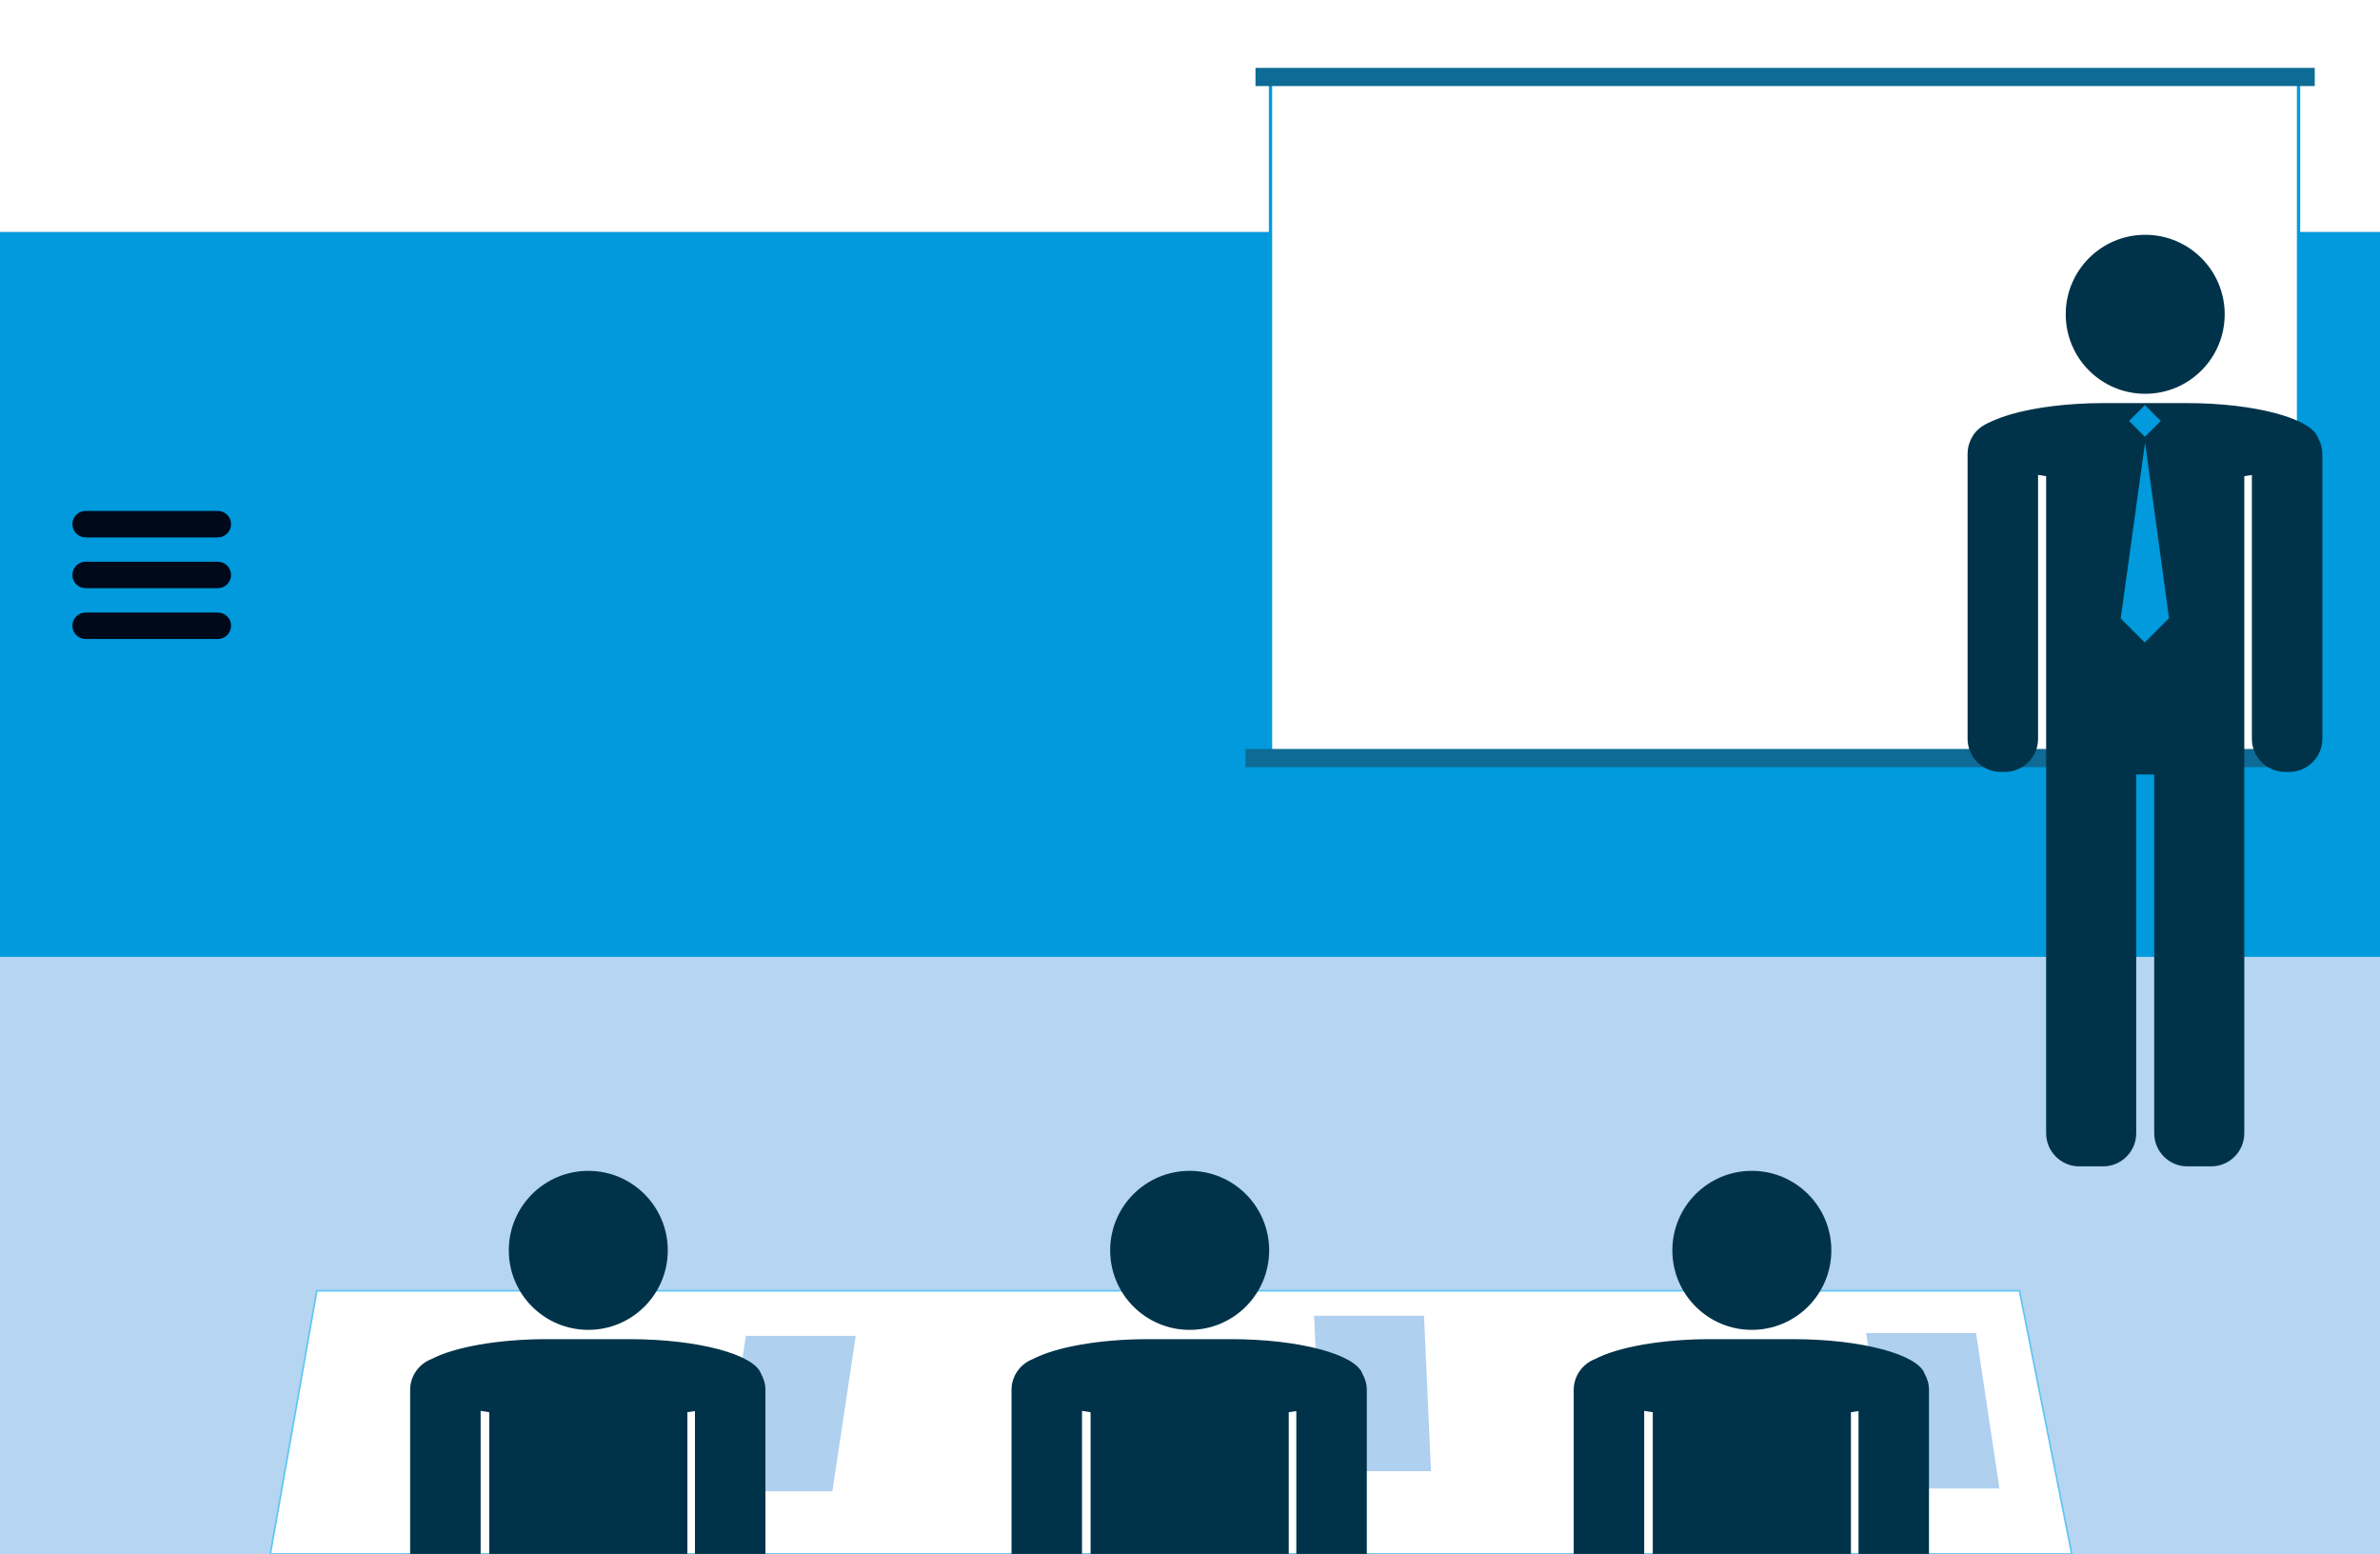 <svg version="1.1" id="testing" xmlns="http://www.w3.org/2000/svg" xmlns:xlink="http://www.w3.org/1999/xlink" x="0px" y="0px"
     width="360px" height="235px" viewBox="0 0 360 235"  xml:space="preserve">

    <defs>

        <style>

        .testing .st0{fill:#AFD0EF;}
        .testing .st1{fill:#FFFFFF;stroke:#009BDE;stroke-width:0.5;stroke-miterlimit:10;}
        .testing .st2{fill:#B5D5F1;}
        #arm-down{transition: all .2s ease-in-out;}
        #arm-up{opacity:0; fill:#003349; transition: all .2s ease-in-out;}
        .testing .st4{fill:#FFFFFF;}
        .testing .st5{fill:#FFFFFF;stroke:#5EC6F2;stroke-width:0.25;stroke-miterlimit:10;}
        .testing .st6{fill:#00091A;}
        .testing .st7{fill:#003349;}
        .testing .st8{fill:#009ADD;}
        .testing .st9{fill:#0D6B95;}
        #testing:hover #arm-down { opacity:0 }
        #testing:hover #arm-up { opacity:1 }

        </style>

    </defs>

    <g class="testing">
  <rect id="chao" x="-0.004" y="35" class="st2" width="360" height="200"/>
  <rect id="parede" x="0.004" y="35.112" class="st8" width="360" height="109.59"/>
  <polygon id="mesa" class="st5" points="313.373,235 40.893,235 47.926,195.193 305.46,195.193   "/>
  <g id="folhas">
    <polygon class="st0" points="125.905,225.527 109.282,225.527 112.819,202.02 129.442,202.02    "/>
    <polygon class="st0" points="285.814,225.102 302.438,225.102 298.9,201.592 282.277,201.592    "/>
    <polygon class="st0" points="199.83,222.486 216.453,222.486 215.396,198.979 198.773,198.979     "/>
  </g>
  <g id="formandos">
    <g>
      <circle class="st7" cx="88.985" cy="189.089" r="12.024"/>
      <path class="st7" d="M72.702,235v-21.635c0.423,0.072,0.856,0.14,1.298,0.203V235h29.973v-21.432
        c0.388-0.06,0.771-0.113,1.145-0.176V235h10.662v-24.813c0-0.887-0.252-1.703-0.658-2.426c-1.01-2.936-9.572-5.244-19.898-5.244
        H82.75c-7.506,0-14.074,1.223-17.494,3.015c-1.873,0.725-3.217,2.534-3.217,4.655V235H72.702z"/>
    </g>
    <g>
      <circle class="st7" cx="264.986" cy="189.089" r="12.024"/>
      <path class="st7" d="M248.703,235v-21.635c0.422,0.072,0.855,0.14,1.297,0.203V235h29.973v-21.432
        c0.389-0.06,0.771-0.113,1.146-0.176V235h10.66v-24.813c0-0.887-0.252-1.703-0.656-2.426c-1.012-2.936-9.572-5.244-19.896-5.244
        H258.75c-7.506,0-14.074,1.223-17.494,3.015c-1.873,0.725-3.217,2.534-3.217,4.655V235H248.703z"/>
    </g>
    <g>
      <circle class="st7" cx="179.949" cy="189.089" r="12.024"/>
      <path class="st7" d="M163.666,235v-21.635c0.422,0.072,0.855,0.14,1.297,0.203V235h29.973v-21.432
        c0.392-0.06,0.771-0.113,1.146-0.176V235h10.662v-24.813c0-0.887-0.252-1.703-0.658-2.426c-1.01-2.936-9.57-5.244-19.896-5.244
        h-12.475c-7.506,0-14.074,1.223-17.494,3.015c-1.873,0.725-3.217,2.534-3.217,4.655V235H163.666z"/>
    </g>
  </g>
  <g id="quadro">
    <rect x="192.18" y="11.645" class="st1" width="155.499" height="103"/>
    <rect x="189.906" y="10.265" class="st9" width="160.225" height="2.75"/>
    <rect x="188.406" y="113.265" class="st9" width="160.225" height="2.75"/>
  </g>
  <g id="formador">
    <g>
      <circle class="st7" cx="324.486" cy="47.53" r="12.023"/>
      <g>
        <path id="arm-up" d="M262.621,71.614c-2.75,0-5-2.25-5-5v-0.663c0-2.75,2.25-5,5-5h52.229c2.75,0,5,2.25,5,5v0.663
          c0,2.75-2.25,5-5,5H262.621z"/>
        <g id="arm-down">
          <path class="st7" d="M308.279,111.733c0,2.75-2.25,5-5,5h-0.662c-2.75,0-5-2.25-5-5V68.627c0-2.75,2.25-5,5-5h0.662
            c2.75,0,5,2.25,5,5V111.733z"/>
        </g>
      </g>
      <path class="st7" d="M350.621,66.201c-1.01-2.933-9.571-5.243-19.898-5.243H318.25c-11,0-20,2.621-20,5.824
        c0,2.29,4.609,4.276,11.25,5.226v43.434v1.677v54.266c0,2.75,2.25,5,5,5h3.625c2.75,0,5-2.25,5-5v-54.266h2.723v54.266
        c0,2.75,2.25,5,5,5h3.625c2.75,0,5-2.25,5-5v-54.266v-1.677V72.008c0.391-0.055,0.771-0.112,1.146-0.175v39.9c0,2.75,2.25,5,5,5
        h0.662c2.75,0,5-2.25,5-5V68.627C351.279,67.743,351.027,66.924,350.621,66.201z"/>
    </g>
    <polygon class="st8" points="324.462,66.925 320.779,93.534 324.404,97.159 328.087,93.487    "/>

      <rect x="322.742" y="61.905" transform="matrix(-0.707 -0.707 0.707 -0.707 508.849 338.005)" class="st8" width="3.392" height="3.393"/>
  </g>

    <g id="menu_icon">
        <g>
            <g>
                <path class="st6" d="M32.949,88.951h-20c-1.104,0-2-0.896-2-2s0.896-2,2-2h20c1.104,0,2,0.896,2,2S34.054,88.951,32.949,88.951z"
                    />
            </g>
            <g>
                <path class="st6" d="M32.949,81.269h-20c-1.104,0-2-0.896-2-2s0.896-2,2-2h20c1.104,0,2,0.896,2,2S34.054,81.269,32.949,81.269z"
                    />
            </g>
            <g>
                <path class="st6" d="M32.949,96.634h-20c-1.104,0-2-0.896-2-2s0.896-2,2-2h20c1.104,0,2,0.896,2,2S34.054,96.634,32.949,96.634z"
                    />
            </g>
        </g>
    </g>
</g>

</svg>
